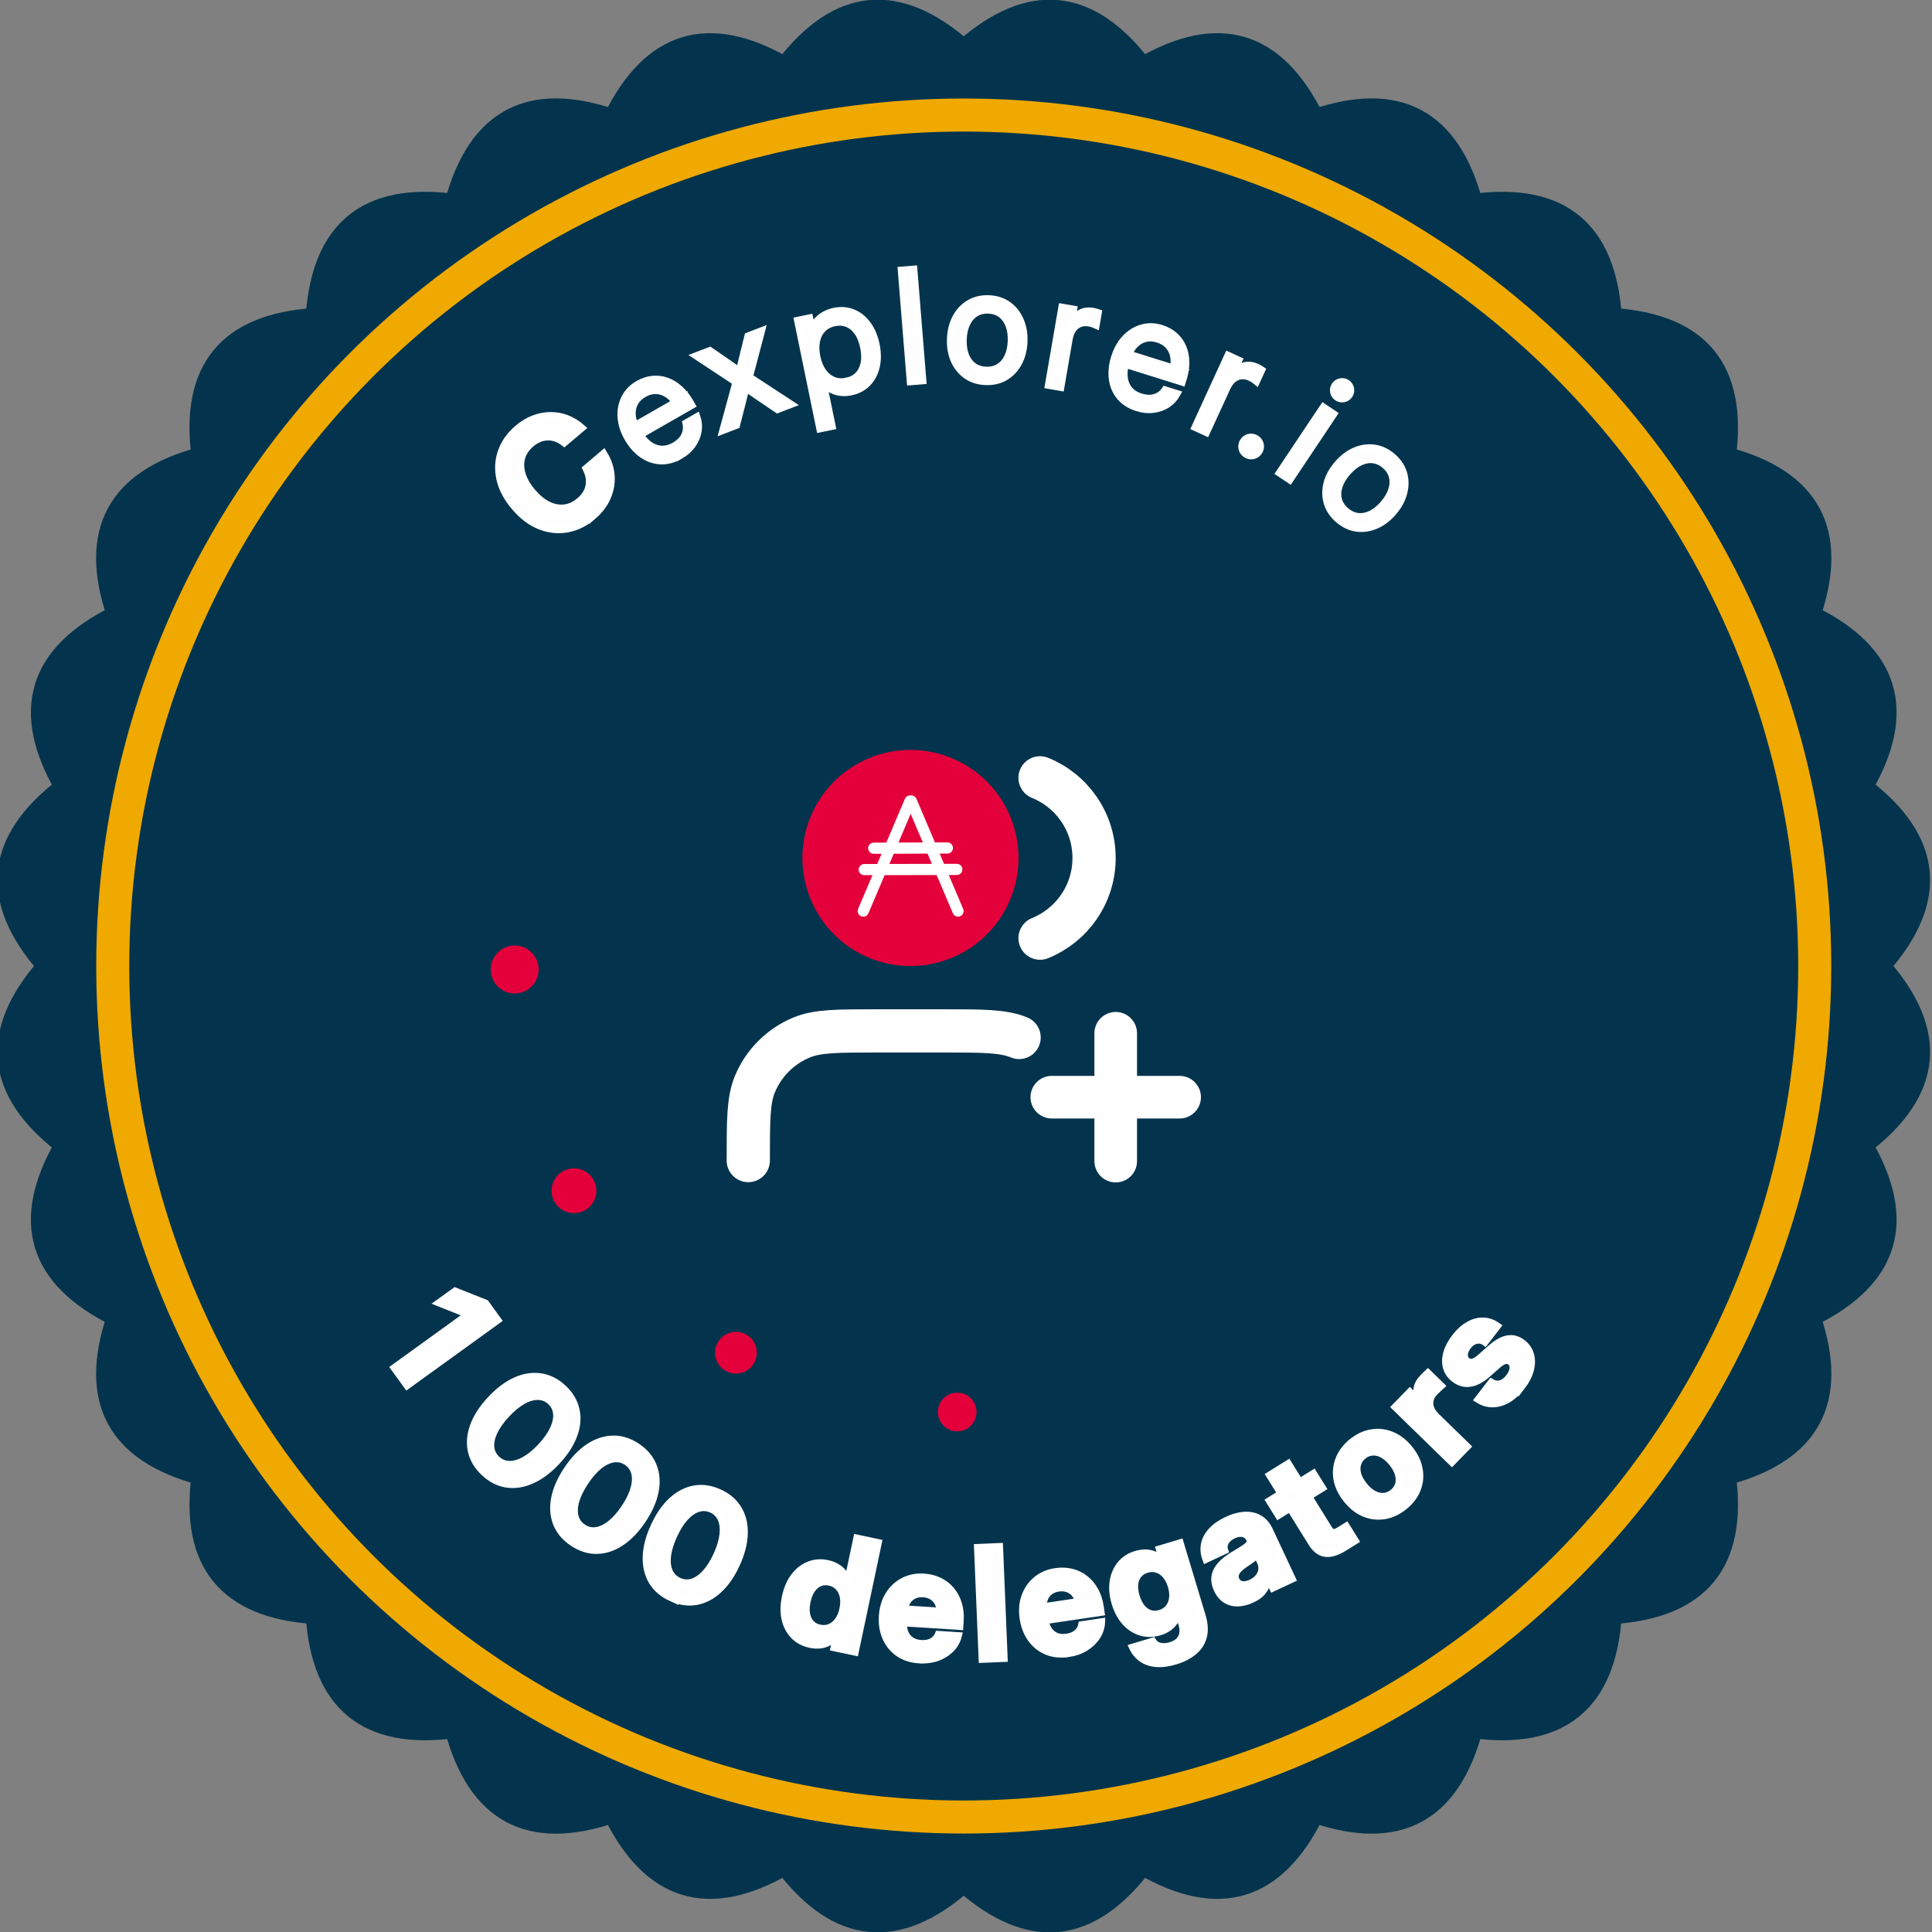 <?xml version="1.0" encoding="UTF-8" standalone="no"?>
<svg
   inkscape:version="1.2.2 (b0a84865, 2022-12-01)"
   xml:space="preserve"
   sodipodi:docname="final_awards_pre-text-to-path.svg"
   id="svg134"
   version="1.1"
   viewBox="-120 -120 300 300"
   height="250"
   width="250"
   inkscape:export-filename="0.svg"
   inkscape:export-xdpi="96"
   inkscape:export-ydpi="96"
   xmlns:inkscape="http://www.inkscape.org/namespaces/inkscape"
   xmlns:sodipodi="http://sodipodi.sourceforge.net/DTD/sodipodi-0.dtd"
   xmlns="http://www.w3.org/2000/svg"
   xmlns:svg="http://www.w3.org/2000/svg"><rect x="-120" y="-120" width="300" height="300" fill="#808080" stroke="none"/><defs
     id="defs138" /><sodipodi:namedview
     id="namedview136"
     pagecolor="#ffffff"
     bordercolor="#000000"
     borderopacity="0.25"
     inkscape:showpageshadow="2"
     inkscape:pageopacity="0.0"
     inkscape:pagecheckerboard="0"
     inkscape:deskcolor="#d1d1d1"
     showgrid="false"
     inkscape:zoom="0.35355339"
     inkscape:cx="1480.6816"
     inkscape:cy="663.26616"
     inkscape:window-width="1425"
     inkscape:window-height="949"
     inkscape:window-x="0"
     inkscape:window-y="25"
     inkscape:window-maximized="1"
     inkscape:current-layer="g19337"
     showguides="true" /><style
     type="text/css"
     id="style8571">
	.st0{fill:#ffffff;}
</style><g
     id="g12580"
     inkscape:label="Delegators"
     transform="translate(-2964.035,-1170.545)"><g
       id="g17453"
       inkscape:label="1000 delegators"
       transform="matrix(1.425,0,0,1.425,4025.253,1185.922)"
       inkscape:export-filename="./g8306.svg"
       inkscape:export-xdpi="96"
       inkscape:export-ydpi="96"><g
         id="g18265"
         inkscape:label="Borders"
         transform="translate(-779.204,10.265)"><path
           fill="none"
           stroke="black"
           stroke-width="2"
           d="M 155.296,3.5528548e-7 Q 164.766,10.78 153.376,19.51 q 7.18,12.42 -5.69,18.76 4.62,13.58 -9.24,17.29 1.88,14.22 -12.44,15.15 -0.93,14.32 -15.15,12.44 -3.71,13.86 -17.29,9.24 -6.34,12.87 -18.76,5.69 -8.73,11.39 -19.51,1.92 -10.78,9.47 -19.51,-1.92 -12.42,7.18 -18.76,-5.69 -13.58,4.62 -17.29,-9.24 -14.22,1.88 -15.15,-12.44 -14.32,-0.93 -12.44,-15.15 -13.86,-3.71 -9.24,-17.29 -12.87,-6.34 -5.69,-18.76 -11.39,-8.73 -1.92,-19.51 Q -54.174,-10.78 -42.784,-19.51 q -7.18,-12.42 5.69,-18.76 -4.62,-13.58 9.24,-17.29 -1.88,-14.22 12.44,-15.15 0.93,-14.32 15.15,-12.44 3.71,-13.86 17.29,-9.24 6.34,-12.87 18.76,-5.69 8.73,-11.39 19.51,-1.92 10.78,-9.47 19.51,1.92 12.42,-7.18 18.76,5.69 13.58,-4.62 17.29,9.24 14.22,-1.88 15.15,12.44 14.32,0.93 12.44,15.15 13.86,3.71 9.24,17.29 12.87,6.34 5.69,18.76 11.39,8.73 1.92,19.51 z"
           id="path18259"
           style="fill:#04344d;fill-opacity:1;stroke:#04344d;stroke-opacity:1"
           inkscape:export-filename="path132.svg"
           inkscape:export-xdpi="96"
           inkscape:export-ydpi="96" /><circle
           style="fill:none;fill-opacity:1;stroke:#efa900;stroke-width:3.6;stroke-linecap:round;stroke-dasharray:none;stroke-opacity:1;paint-order:stroke fill markers"
           id="circle18261"
           cx="55.296"
           cy="1.4210855e-14"
           r="92.731" /></g><g
         id="g17397"
         inkscape:label="Texts"
         transform="translate(-779.204,9.348)"><circle
           style="fill:none;fill-opacity:1;stroke:none;stroke-width:3.018;stroke-linecap:round;stroke-opacity:1;paint-order:stroke fill markers"
           id="circle17381"
           cx="-1.4210855e-14"
           cy="-55.296"
           transform="matrix(0,-1,-1,0,0,0)"
           r="76.491"
           inkscape:label="Bottom-text-path" /><circle
           style="fill:none;fill-opacity:1;stroke:none;stroke-width:2.486;stroke-linecap:round;stroke-opacity:1;paint-order:stroke fill markers"
           id="circle17383"
           cx="1.4210855e-14"
           cy="-55.296"
           transform="rotate(90)"
           inkscape:label="Top-text-path"
           r="63" /><g
           aria-label="Cexplorer.io"
           id="text17391"
           style="font-size:16.8px;font-family:ROBOTO;-inkscape-font-specification:ROBOTO;text-align:center;letter-spacing:1.2px;text-anchor:middle;fill:#fefeff;stroke:#ffffff;stroke-width:0.744;stroke-linecap:round;paint-order:stroke fill markers"><path
             d="m 14.859,-48.055 q -1.276,1.083 -2.777,1.355 -1.5,0.261 -2.988,-0.327 -1.487,-0.599 -2.74,-2.075 -1.263,-1.489 -1.612,-3.054 -0.343,-1.57 0.165,-3.001 0.514,-1.436 1.79,-2.519 0.819,-0.695 1.727,-1.046 0.908,-0.35 1.828,-0.356 0.926,-0.011 1.806,0.329 0.88,0.34 1.656,1.026 l -1.945,1.65 q -0.432,-0.344 -0.89,-0.504 -0.464,-0.166 -0.925,-0.151 -0.466,0.008 -0.918,0.198 -0.451,0.178 -0.87,0.534 -0.794,0.674 -1.034,1.533 -0.233,0.854 0.061,1.809 0.289,0.949 1.101,1.906 0.807,0.951 1.69,1.396 0.889,0.44 1.776,0.344 0.887,-0.096 1.681,-0.77 0.419,-0.356 0.674,-0.765 0.255,-0.41 0.339,-0.868 0.084,-0.459 0.001,-0.937 -0.083,-0.478 -0.334,-0.964 l 1.939,-1.645 q 0.545,0.871 0.737,1.795 0.192,0.924 0.03,1.836 -0.162,0.912 -0.656,1.75 -0.493,0.827 -1.312,1.522 z"
             style="font-weight:bold;font-family:Inter;-inkscape-font-specification:Inter"
             id="path5898" /><path
             d="m 24.408,-54.696 q -1.103,0.632 -2.176,0.576 -1.065,-0.061 -1.984,-0.706 -0.923,-0.653 -1.572,-1.784 -0.657,-1.146 -0.733,-2.284 -0.076,-1.138 0.403,-2.084 0.475,-0.953 1.471,-1.524 0.783,-0.449 1.572,-0.523 0.797,-0.078 1.547,0.191 0.75,0.27 1.401,0.861 0.654,0.58 1.156,1.455 l 0.192,0.334 -6.177,3.542 -0.596,-1.039 5.501,-3.154 -0.311,0.661 q -0.441,-0.769 -1.041,-1.172 -0.597,-0.414 -1.27,-0.435 -0.678,-0.028 -1.354,0.36 -0.669,0.384 -0.988,0.982 -0.316,0.588 -0.267,1.316 0.052,0.717 0.493,1.486 l 0.294,0.512 q 0.445,0.776 1.051,1.223 0.613,0.443 1.321,0.491 0.704,0.041 1.437,-0.38 0.534,-0.306 0.846,-0.702 0.308,-0.403 0.4,-0.853 0.099,-0.454 -0.011,-0.911 l 1.21,-0.694 q 0.27,0.8 0.136,1.605 -0.138,0.798 -0.639,1.492 -0.493,0.69 -1.312,1.159 z"
             style="font-family:Inter;-inkscape-font-specification:Inter"
             id="path5900" /><path
             d="m 29.025,-57.419 1.614,-5.924 0.377,1.006 -4.912,-3.24 1.532,-0.587 1.706,1.174 q 0.511,0.349 1.007,0.704 0.493,0.347 1,0.706 l -0.643,0.246 q 0.145,-0.609 0.28,-1.196 0.14,-0.598 0.287,-1.199 l 0.501,-2.019 1.509,-0.578 -1.5,5.695 -0.387,-1.011 5.122,3.353 -1.524,0.584 -1.991,-1.346 q -0.498,-0.336 -0.977,-0.671 -0.48,-0.335 -0.973,-0.682 l 0.651,-0.249 q -0.135,0.588 -0.276,1.16 -0.141,0.572 -0.287,1.155 l -0.598,2.337 z"
             style="font-family:Inter;-inkscape-font-specification:Inter"
             id="path5902" /><path
             d="m 39.608,-57.605 -2.433,-11.844 1.334,-0.274 0.257,1.254 0.016,-0.003 q 0.176,-0.53 0.529,-0.929 0.353,-0.399 0.836,-0.657 0.481,-0.266 1.028,-0.379 1.109,-0.228 2.05,0.157 0.942,0.384 1.604,1.287 0.661,0.894 0.93,2.204 0.267,1.302 0.014,2.392 -0.255,1.082 -0.967,1.815 -0.714,0.724 -1.823,0.952 -0.546,0.112 -1.07,0.052 -0.522,-0.052 -0.997,-0.289 -0.476,-0.237 -0.882,-0.665 l -0.016,0.003 0.954,4.644 z m 2.916,-5.213 q 0.739,-0.152 1.227,-0.629 0.488,-0.477 0.664,-1.25 0.176,-0.773 -0.037,-1.81 -0.215,-1.045 -0.681,-1.686 -0.467,-0.641 -1.103,-0.887 -0.637,-0.246 -1.376,-0.094 -0.787,0.162 -1.285,0.674 -0.498,0.513 -0.664,1.292 -0.167,0.78 0.032,1.744 0.196,0.956 0.657,1.607 0.46,0.651 1.12,0.926 0.659,0.275 1.447,0.113 z"
             style="font-family:Inter;-inkscape-font-specification:Inter"
             id="path5904" /><path
             d="m 49.868,-75.033 0.984,12.183 -1.39,0.112 -0.984,-12.183 z"
             style="font-family:Inter;-inkscape-font-specification:Inter"
             id="path5906" /><path
             d="m 57.685,-62.759 q -1.197,-0.045 -2.085,-0.653 -0.88,-0.616 -1.35,-1.651 -0.462,-1.035 -0.412,-2.355 0.05,-1.328 0.588,-2.334 0.547,-1.006 1.47,-1.554 0.932,-0.548 2.129,-0.503 1.205,0.045 2.085,0.661 0.88,0.616 1.341,1.659 0.47,1.044 0.42,2.372 -0.05,1.32 -0.596,2.317 -0.538,0.998 -1.462,1.546 -0.923,0.54 -2.128,0.495 z m 0.047,-1.262 q 0.82,0.031 1.417,-0.349 0.597,-0.38 0.936,-1.098 0.339,-0.726 0.376,-1.702 0.037,-0.992 -0.247,-1.733 -0.284,-0.749 -0.85,-1.181 -0.567,-0.432 -1.386,-0.462 -0.812,-0.03 -1.417,0.357 -0.597,0.38 -0.936,1.106 -0.339,0.726 -0.376,1.718 -0.037,0.984 0.247,1.725 0.284,0.741 0.851,1.165 0.567,0.424 1.387,0.454 z"
             style="font-family:Inter;-inkscape-font-specification:Inter"
             id="path5908" /><path
             d="m 64.508,-62.352 1.472,-8.537 1.31,0.226 -0.231,1.342 0.032,0.006 q 0.349,-0.622 0.928,-0.939 0.579,-0.316 1.379,-0.178 0.186,0.032 0.337,0.075 0.159,0.044 0.237,0.074 l -0.237,1.374 q -0.077,-0.038 -0.306,-0.111 -0.219,-0.079 -0.518,-0.131 -0.469,-0.081 -0.911,0.068 -0.442,0.149 -0.764,0.568 -0.322,0.419 -0.447,1.146 l -0.906,5.254 z"
             style="font-family:Inter;-inkscape-font-specification:Inter"
             id="path5910" /><path
             d="m 74.208,-59.906 q -1.213,-0.38 -1.9,-1.206 -0.679,-0.823 -0.829,-1.936 -0.147,-1.121 0.243,-2.365 0.395,-1.26 1.179,-2.089 0.784,-0.829 1.804,-1.119 1.022,-0.299 2.118,0.045 0.861,0.27 1.452,0.799 0.598,0.532 0.91,1.265 0.312,0.734 0.32,1.613 0.018,0.874 -0.284,1.837 l -0.115,0.368 -6.794,-2.13 0.358,-1.143 6.051,1.897 -0.697,0.22 q 0.265,-0.845 0.154,-1.559 -0.101,-0.719 -0.544,-1.228 -0.44,-0.516 -1.184,-0.749 -0.736,-0.231 -1.392,-0.058 -0.646,0.167 -1.147,0.698 -0.491,0.525 -0.756,1.37 l -0.177,0.564 q -0.267,0.853 -0.184,1.601 0.091,0.751 0.537,1.303 0.448,0.545 1.254,0.797 0.587,0.184 1.09,0.144 0.505,-0.048 0.898,-0.286 0.401,-0.235 0.661,-0.627 l 1.331,0.417 q -0.404,0.741 -1.086,1.19 -0.68,0.44 -1.529,0.544 -0.841,0.106 -1.741,-0.176 z"
             style="font-family:Inter;-inkscape-font-specification:Inter"
             id="path5912" /><path
             d="m 80.477,-57.777 3.61,-7.874 1.208,0.554 -0.567,1.238 0.03,0.014 q 0.497,-0.512 1.137,-0.67 0.641,-0.157 1.379,0.181 0.172,0.079 0.306,0.158 0.142,0.083 0.21,0.132 l -0.581,1.268 q -0.064,-0.057 -0.267,-0.186 -0.192,-0.133 -0.468,-0.259 -0.432,-0.198 -0.898,-0.168 -0.465,0.03 -0.884,0.353 -0.419,0.322 -0.726,0.994 l -2.222,4.847 z"
             style="font-family:Inter;-inkscape-font-specification:Inter"
             id="path5914" /><path
             d="m 86.109,-54.803 q -0.372,-0.209 -0.491,-0.616 -0.108,-0.409 0.101,-0.781 0.213,-0.379 0.616,-0.491 0.409,-0.108 0.781,0.101 0.379,0.213 0.491,0.616 0.112,0.402 -0.101,0.781 -0.209,0.372 -0.616,0.491 -0.402,0.112 -0.781,-0.101 z"
             style="font-family:Inter;-inkscape-font-specification:Inter"
             id="path5916" /><path
             d="m 89.666,-52.812 4.812,-7.203 1.16,0.775 -4.812,7.203 z m 6.33,-8.221 q -0.327,-0.219 -0.404,-0.606 -0.077,-0.387 0.142,-0.714 0.219,-0.327 0.606,-0.404 0.387,-0.077 0.714,0.142 0.327,0.219 0.404,0.606 0.077,0.387 -0.142,0.714 -0.219,0.327 -0.606,0.404 -0.387,0.077 -0.714,-0.142 z"
             style="font-family:Inter;-inkscape-font-specification:Inter"
             id="path5918" /><path
             d="m 96.124,-47.723 q -0.91,-0.779 -1.228,-1.807 -0.307,-1.029 -0.031,-2.133 0.282,-1.098 1.141,-2.101 0.864,-1.009 1.911,-1.463 1.053,-0.448 2.117,-0.304 1.07,0.15 1.98,0.929 0.916,0.784 1.222,1.814 0.307,1.029 0.02,2.134 -0.281,1.11 -1.145,2.119 -0.859,1.003 -1.907,1.445 -1.042,0.447 -2.106,0.303 -1.059,-0.151 -1.975,-0.935 z m 0.822,-0.96 q 0.623,0.534 1.327,0.607 0.704,0.074 1.415,-0.278 0.717,-0.358 1.352,-1.099 0.646,-0.754 0.884,-1.511 0.243,-0.764 0.068,-1.454 -0.176,-0.69 -0.799,-1.224 -0.617,-0.528 -1.332,-0.601 -0.704,-0.074 -1.421,0.285 -0.717,0.358 -1.363,1.112 -0.64,0.748 -0.878,1.505 -0.238,0.757 -0.057,1.441 0.181,0.684 0.804,1.218 z"
             style="font-family:Inter;-inkscape-font-specification:Inter"
             id="path5920" /></g><g
           aria-label="1 000 delegators"
           id="text17395"
           style="font-size:16.8px;font-family:ROBOTO;-inkscape-font-specification:ROBOTO;text-align:center;letter-spacing:1.348px;text-anchor:middle;fill:#fefeff;stroke:#ffffff;stroke-width:0.744;stroke-linecap:round;paint-order:stroke fill markers"><path
             d="m 4.542,39.502 -9.908,7.157 -1.422,-1.968 8.026,-5.798 -0.01,-0.013 -3.157,-1.261 1.795,-1.297 3.335,1.325 z"
             style="font-weight:bold;font-family:Inter;-inkscape-font-specification:'Inter Bold'"
             id="path5923" /><path
             d="M 3.052,56.139 Q 1.929,55.094 1.632,53.775 1.347,52.456 1.87,51.016 q 0.529,-1.435 1.854,-2.858 1.33,-1.429 2.724,-2.059 1.4,-0.625 2.736,-0.434 1.336,0.19 2.465,1.241 1.123,1.045 1.408,2.364 0.297,1.319 -0.238,2.76 -0.523,1.441 -1.853,2.87 Q 9.64,56.322 8.24,56.946 6.847,57.576 5.505,57.381 4.174,57.184 3.052,56.139 Z m 1.375,-1.477 q 0.582,0.542 1.355,0.555 0.772,0.013 1.655,-0.477 0.882,-0.49 1.788,-1.463 0.911,-0.979 1.337,-1.893 0.426,-0.915 0.358,-1.684 -0.063,-0.776 -0.645,-1.318 Q 9.691,47.84 8.907,47.827 8.135,47.814 7.253,48.304 6.376,48.8 5.465,49.779 4.56,50.751 4.128,51.66 q -0.426,0.915 -0.358,1.684 0.074,0.775 0.656,1.317 z"
             style="font-weight:bold;font-family:Inter;-inkscape-font-specification:'Inter Bold'"
             id="path5925" /><path
             d="m 12.688,63.772 q -1.275,-0.853 -1.777,-2.108 -0.491,-1.257 -0.204,-2.762 0.294,-1.501 1.376,-3.117 1.086,-1.622 2.362,-2.466 1.282,-0.839 2.632,-0.864 1.349,-0.025 2.631,0.833 1.275,0.853 1.766,2.11 0.503,1.255 0.204,2.762 -0.287,1.506 -1.373,3.128 -1.081,1.616 -2.364,2.455 -1.276,0.844 -2.632,0.864 -1.345,0.018 -2.619,-0.835 z m 1.123,-1.677 q 0.661,0.443 1.426,0.333 0.765,-0.11 1.558,-0.734 0.793,-0.624 1.532,-1.728 0.744,-1.111 1.019,-2.082 0.275,-0.971 0.085,-1.72 -0.185,-0.756 -0.846,-1.198 -0.661,-0.443 -1.437,-0.33 -0.765,0.11 -1.558,0.734 -0.786,0.629 -1.53,1.74 -0.739,1.104 -1.021,2.071 -0.275,0.971 -0.085,1.72 0.197,0.753 0.858,1.196 z"
             style="font-weight:bold;font-family:Inter;-inkscape-font-specification:'Inter Bold'"
             id="path5927" /><path
             d="m 23.419,69.769 q -1.395,-0.638 -2.092,-1.796 -0.686,-1.162 -0.644,-2.694 0.05,-1.529 0.859,-3.297 0.812,-1.775 1.937,-2.813 1.132,-1.034 2.459,-1.274 1.328,-0.24 2.73,0.401 1.395,0.638 2.081,1.8 0.697,1.158 0.644,2.694 -0.043,1.532 -0.855,3.307 -0.809,1.768 -1.941,2.802 -1.124,1.037 -2.459,1.274 -1.324,0.233 -2.719,-0.405 z m 0.84,-1.835 q 0.724,0.331 1.461,0.1 0.737,-0.231 1.42,-0.974 0.683,-0.743 1.236,-1.951 0.556,-1.216 0.672,-2.218 0.116,-1.002 -0.191,-1.711 -0.304,-0.716 -1.027,-1.047 -0.724,-0.331 -1.472,-0.096 -0.737,0.231 -1.42,0.974 -0.675,0.746 -1.232,1.962 -0.553,1.208 -0.676,2.207 -0.116,1.002 0.191,1.711 0.315,0.712 1.038,1.043 z"
             style="font-weight:bold;font-family:Inter;-inkscape-font-specification:'Inter Bold'"
             id="path5929" /><path
             d="m 38.587,74.85 q -1.108,-0.234 -1.817,-0.963 -0.71,-0.728 -0.957,-1.82 -0.239,-1.09 0.041,-2.414 0.276,-1.308 0.943,-2.199 0.676,-0.897 1.612,-1.278 0.945,-0.387 2.029,-0.158 0.554,0.117 0.987,0.368 0.435,0.243 0.741,0.618 0.306,0.375 0.483,0.89 l 0.008,0.002 0.984,-4.655 2.36,0.499 -2.527,11.958 -2.327,-0.492 0.275,-1.3 -0.008,-0.002 q -0.352,0.437 -0.801,0.694 -0.439,0.251 -0.954,0.31 -0.515,0.059 -1.069,-0.058 z m 1.017,-1.797 q 0.602,0.127 1.108,-0.084 0.516,-0.218 0.883,-0.727 0.368,-0.509 0.527,-1.264 0.161,-0.762 0.029,-1.369 -0.13,-0.614 -0.515,-1.014 -0.375,-0.406 -0.977,-0.534 -0.57,-0.12 -1.058,0.087 -0.488,0.207 -0.846,0.71 -0.35,0.505 -0.518,1.299 -0.168,0.795 -0.054,1.406 0.124,0.605 0.486,0.992 0.364,0.379 0.934,0.499 z"
             style="font-weight:bold;font-family:Inter;-inkscape-font-specification:'Inter Bold'"
             id="path5931" /><path
             d="m 50.455,76.537 q -1.31,-0.083 -2.248,-0.718 -0.929,-0.643 -1.404,-1.7 -0.467,-1.057 -0.384,-2.367 0.084,-1.326 0.689,-2.307 0.614,-0.988 1.608,-1.509 0.995,-0.52 2.231,-0.442 0.958,0.061 1.715,0.438 0.757,0.369 1.284,1.01 0.527,0.634 0.778,1.471 0.259,0.838 0.196,1.829 l -0.041,0.647 -7.638,-0.486 0.098,-1.539 6.476,0.412 -1.112,0.299 q 0.042,-0.655 -0.166,-1.145 -0.207,-0.49 -0.633,-0.772 -0.417,-0.29 -1.023,-0.328 -0.598,-0.038 -1.048,0.196 -0.45,0.226 -0.718,0.686 -0.268,0.46 -0.309,1.115 l -0.067,1.048 q -0.043,0.671 0.162,1.194 0.214,0.515 0.655,0.822 0.441,0.299 1.088,0.34 0.475,0.03 0.843,-0.078 0.377,-0.116 0.638,-0.346 0.27,-0.238 0.398,-0.567 l 2.202,0.14 q -0.21,0.85 -0.825,1.468 -0.615,0.618 -1.506,0.94 -0.891,0.313 -1.939,0.247 z"
             style="font-weight:bold;font-family:Inter;-inkscape-font-specification:'Inter Bold'"
             id="path5933" /><path
             d="m 59.206,64.163 0.504,12.212 -2.418,0.1 -0.504,-12.212 z"
             style="font-weight:bold;font-family:Inter;-inkscape-font-specification:'Inter Bold'"
             id="path5935" /><path
             d="m 66.707,75.844 q -1.298,0.192 -2.348,-0.233 -1.043,-0.434 -1.729,-1.369 -0.678,-0.936 -0.87,-2.235 -0.195,-1.315 0.192,-2.4 0.394,-1.095 1.258,-1.812 0.864,-0.717 2.089,-0.898 0.949,-0.141 1.768,0.07 0.818,0.202 1.467,0.72 0.648,0.509 1.068,1.276 0.428,0.766 0.574,1.748 l 0.095,0.641 -7.571,1.121 -0.226,-1.526 6.419,-0.95 -1.025,0.525 q -0.096,-0.649 -0.401,-1.085 -0.305,-0.436 -0.78,-0.622 -0.469,-0.196 -1.069,-0.107 -0.592,0.088 -0.984,0.411 -0.393,0.315 -0.558,0.821 -0.166,0.505 -0.07,1.155 l 0.154,1.039 q 0.099,0.665 0.408,1.134 0.317,0.459 0.812,0.668 0.494,0.201 1.135,0.106 0.471,-0.07 0.808,-0.252 0.345,-0.192 0.552,-0.471 0.214,-0.289 0.271,-0.637 l 2.183,-0.323 q -0.028,0.875 -0.5,1.608 -0.472,0.733 -1.277,1.234 -0.806,0.493 -1.845,0.646 z"
             style="font-weight:bold;font-family:Inter;-inkscape-font-specification:'Inter Bold'"
             id="path5937" /><path
             d="m 78.35,76.663 q -1.178,0.355 -2.105,0.266 -0.916,-0.084 -1.57,-0.547 -0.646,-0.465 -1.007,-1.239 l 2.231,-0.672 q 0.181,0.288 0.467,0.442 0.294,0.151 0.665,0.159 0.373,0.016 0.805,-0.114 0.848,-0.256 1.164,-0.856 0.324,-0.603 0.054,-1.498 l -0.383,-1.272 -0.008,0.002 q -0.097,0.56 -0.371,0.986 -0.267,0.423 -0.693,0.714 -0.418,0.289 -0.96,0.452 -1.084,0.327 -2.056,0.028 -0.972,-0.298 -1.706,-1.114 -0.726,-0.818 -1.098,-2.051 -0.376,-1.249 -0.217,-2.342 0.164,-1.103 0.802,-1.887 0.646,-0.786 1.706,-1.105 0.542,-0.163 1.042,-0.151 0.508,0.01 0.97,0.205 0.469,0.193 0.868,0.578 l 0.008,-0.002 -0.362,-1.202 2.286,-0.689 2.402,7.972 q 0.395,1.312 0.131,2.282 -0.262,0.979 -1.067,1.632 -0.795,0.659 -1.997,1.022 z m -1.673,-5.21 q 0.589,-0.178 0.933,-0.598 0.35,-0.431 0.43,-1.046 0.08,-0.615 -0.138,-1.338 -0.218,-0.723 -0.622,-1.183 -0.407,-0.469 -0.934,-0.627 -0.522,-0.168 -1.111,0.009 -0.558,0.168 -0.889,0.576 -0.333,0.4 -0.408,1.005 -0.067,0.603 0.163,1.365 0.23,0.762 0.618,1.227 0.397,0.463 0.898,0.62 0.501,0.157 1.059,-0.011 z"
             style="font-weight:bold;font-family:Inter;-inkscape-font-specification:'Inter Bold'"
             id="path5939" /><path
             d="m 86.704,69.937 q -0.78,0.365 -1.511,0.39 -0.731,0.025 -1.323,-0.332 -0.596,-0.364 -0.961,-1.144 -0.309,-0.661 -0.269,-1.214 0.037,-0.561 0.335,-1.026 0.302,-0.477 0.786,-0.875 0.491,-0.402 1.076,-0.739 0.686,-0.411 1.078,-0.677 0.392,-0.265 0.519,-0.478 0.127,-0.213 0.009,-0.466 l -0.024,-0.052 q -0.136,-0.29 -0.392,-0.432 -0.26,-0.15 -0.609,-0.141 -0.341,0.006 -0.743,0.194 -0.401,0.188 -0.654,0.46 -0.246,0.269 -0.316,0.583 -0.071,0.314 0.042,0.632 l -2.058,0.963 q -0.327,-0.834 -0.181,-1.627 0.153,-0.796 0.776,-1.477 0.62,-0.688 1.697,-1.193 0.802,-0.375 1.521,-0.485 0.715,-0.117 1.309,0.03 0.602,0.144 1.058,0.538 0.456,0.394 0.751,1.025 l 2.489,5.32 -2.14,1.001 -0.518,-1.107 -0.03,0.014 q -0.027,0.484 -0.203,0.901 -0.176,0.417 -0.541,0.779 -0.369,0.354 -0.971,0.635 z M 86.6,68.129 q 0.528,-0.247 0.816,-0.617 0.296,-0.374 0.348,-0.806 0.052,-0.432 -0.147,-0.855 l -0.368,-0.788 q -0.072,0.097 -0.204,0.222 -0.135,0.118 -0.322,0.259 -0.191,0.134 -0.415,0.294 -0.224,0.159 -0.467,0.318 -0.351,0.237 -0.597,0.506 -0.249,0.261 -0.33,0.553 -0.084,0.284 0.062,0.596 0.129,0.275 0.371,0.406 0.242,0.131 0.566,0.106 0.324,-0.025 0.688,-0.195 z"
             style="font-weight:bold;font-family:Inter;-inkscape-font-specification:'Inter Bold'"
             id="path5941" /><path
             d="m 93.409,56.186 1,1.61 -4.829,3 -1,-1.61 z m -4.807,0.205 2.056,-1.277 4.407,7.093 q 0.229,0.369 0.467,0.425 0.244,0.051 0.662,-0.209 0.174,-0.108 0.411,-0.255 0.244,-0.152 0.376,-0.234 l 1,1.61 q -0.188,0.117 -0.523,0.325 -0.334,0.208 -0.676,0.42 -1.212,0.753 -2.085,0.639 -0.866,-0.119 -1.489,-1.122 z"
             style="font-weight:bold;font-family:Inter;-inkscape-font-specification:'Inter Bold'"
             id="path5943" /><path
             d="m 103.278,59.826 q -1.017,0.817 -2.145,0.997 -1.128,0.18 -2.2,-0.264 -1.065,-0.449 -1.913,-1.504 -0.853,-1.062 -1.061,-2.199 -0.202,-1.142 0.217,-2.205 0.414,-1.069 1.431,-1.886 1.03,-0.827 2.157,-0.996 1.128,-0.18 2.194,0.269 1.072,0.444 1.925,1.505 0.848,1.055 1.05,2.198 0.208,1.137 -0.211,2.2 -0.413,1.058 -1.443,1.885 z m -1.228,-1.529 q 0.46,-0.37 0.616,-0.884 0.15,-0.52 -0.018,-1.122 -0.168,-0.602 -0.666,-1.222 -0.509,-0.633 -1.06,-0.927 -0.551,-0.294 -1.087,-0.253 -0.541,0.034 -1.001,0.404 -0.454,0.365 -0.604,0.885 -0.155,0.514 0.012,1.116 0.168,0.602 0.676,1.235 0.503,0.627 1.055,0.92 0.546,0.287 1.087,0.253 0.535,-0.041 0.99,-0.405 z"
             style="font-weight:bold;font-family:Inter;-inkscape-font-specification:'Inter Bold'"
             id="path5945" /><path
             d="m 108.489,55.014 -6.204,-6.046 1.626,-1.668 1.057,1.031 0.017,-0.018 q -0.392,-0.714 -0.307,-1.342 0.085,-0.628 0.686,-1.244 0.149,-0.153 0.275,-0.27 0.126,-0.129 0.235,-0.229 l 1.475,1.437 q -0.098,0.088 -0.321,0.294 -0.218,0.2 -0.435,0.423 -0.344,0.352 -0.454,0.795 -0.116,0.437 0.046,0.904 0.163,0.468 0.633,0.926 l 3.36,3.275 z"
             style="font-weight:bold;font-family:Inter;-inkscape-font-specification:'Inter Bold'"
             id="path5947" /><path
             d="m 116.101,46.764 q -0.687,0.89 -1.496,1.374 -0.816,0.479 -1.656,0.494 -0.84,0.015 -1.624,-0.487 l 1.454,-1.883 q 0.488,0.294 0.992,0.165 0.504,-0.129 0.935,-0.688 0.411,-0.532 0.44,-0.987 0.034,-0.461 -0.284,-0.706 -0.273,-0.211 -0.622,-0.107 -0.344,0.097 -0.748,0.459 l -1.161,1.021 q -0.967,0.85 -1.874,0.978 -0.907,0.128 -1.7,-0.483 -0.649,-0.501 -0.866,-1.228 -0.211,-0.733 0.024,-1.588 0.24,-0.861 0.932,-1.757 0.687,-0.89 1.484,-1.331 0.791,-0.447 1.596,-0.416 0.81,0.024 1.54,0.556 l -1.368,1.773 q -0.421,-0.314 -0.939,-0.207 -0.518,0.108 -0.914,0.621 -0.381,0.493 -0.382,0.938 -0.008,0.44 0.297,0.675 0.266,0.206 0.605,0.115 0.339,-0.09 0.724,-0.415 l 1.256,-1.103 q 1.003,-0.884 1.84,-1.015 0.836,-0.143 1.595,0.444 0.682,0.526 0.894,1.312 0.211,0.774 -0.035,1.683 -0.247,0.897 -0.939,1.793 z"
             style="font-weight:bold;font-family:Inter;-inkscape-font-specification:'Inter Bold'"
             id="path5949" /></g></g><g
         id="g17425"
         inkscape:label="Middlepart"
         transform="matrix(0.82,0,0,0.82,-124.566,4.921)"><g
           style="fill:none"
           id="g17405"
           transform="matrix(2.872,0,0,2.872,-765.281,-27.944)"
           inkscape:label="user"><path
             d="M 15.5,3.291 C 16.966,3.884 18,5.321 18,7 c 0,1.679 -1.034,3.116 -2.5,3.709 m -0.969,4.595 C 13.796,15 12.864,15 11,15 H 8 C 6.136,15 5.204,15 4.469,15.305 3.489,15.71 2.71,16.489 2.304,17.469 2,18.204 2,19.136 2,21"
             stroke="#000000"
             stroke-width="2"
             stroke-linecap="round"
             stroke-linejoin="round"
             id="path17399"
             style="stroke:#ffffff;stroke-opacity:1"
             sodipodi:nodetypes="csccssssc" /><g
             style="fill:none"
             id="g17403"
             transform="matrix(1.22,0,0,1.22,16.432,-4.304)"><path
               d="M 2.106,20.762 V 15.913 M -0.318,18.337 H 4.53"
               stroke="#000000"
               stroke-width="1.616"
               stroke-linecap="round"
               stroke-linejoin="round"
               id="path17401"
               sodipodi:nodetypes="cccc"
               style="stroke:#ffffff;stroke-opacity:1" /></g></g><g
           id="g17423"
           transform="matrix(1.889,0,0,1.889,-739.723,-5.953)"
           inkscape:label="Logo"
           style="display:inline">
		<g
   transform="translate(0.92,-0.8)"
   id="g17409"
   inkscape:label="Circle">
<path
   style="opacity:1;fill:#e4003a;fill-opacity:1;fill-rule:nonzero;stroke:none;stroke-width:1;stroke-linecap:butt;stroke-linejoin:miter;stroke-miterlimit:4;stroke-dasharray:none;stroke-dashoffset:0"
   d="m 0,7.4 a 7.6,7.6 0 1 1 7.6,-7.6 7.6,7.6 0 0 1 -7.6,7.6 z"
   stroke-linecap="round"
   id="path17407" />
</g>
		<g
   transform="translate(0.81,-1.08)"
   id="g17413"
   style="display:none"
   inkscape:label="undefined">
<path
   style="opacity:1;fill:#ffffff;fill-rule:nonzero;stroke:none;stroke-width:1;stroke-linecap:butt;stroke-linejoin:miter;stroke-miterlimit:4;stroke-dasharray:none;stroke-dashoffset:0"
   transform="translate(-10.81,-11.92)"
   d="m 8.46,13.2 h -0.8 c -0.3,0 -0.4,-0.1 -0.4,-0.4 a 0.43,0.43 0 0 1 0.4,-0.4 h 0.9 a 0.35,0.35 0 0 0 0.2,-0.1 1.42,1.42 0 0 0 0.2,-0.6 h -0.7 a 0.4,0.4 0 1 1 0,-0.8 h 0.8 c 0.1,0 0.2,0 0.2,-0.1 a 23.29,23.29 0 0 0 1.1,-2.8 0.1,0.1 0 0 1 0.1,-0.1 c 0.1,-0.2 0.2,-0.3 0.4,-0.3 0.2,0 0.3,0.1 0.4,0.3 0.2,0.6 0.4,1.1 0.6,1.7 0.2,0.4 0.3,0.8 0.5,1.2 0,0.1 0.1,0.1 0.2,0.1 h 0.8 a 0.37,0.37 0 0 1 0.4,0.4 0.43,0.43 0 0 1 -0.4,0.4 h -0.7 a 4.88,4.88 0 0 0 0.3,0.7 0.35,0.35 0 0 0 0.2,0.1 h 0.9 c 0.1,0 0.3,0.1 0.3,0.2 a 0.6,0.6 0 0 1 -0.1,0.4 0.37,0.37 0 0 1 -0.3,0.1 h -0.8 a 3.55,3.55 0 0 0 0.4,0.9 l 0.6,1.5 c 0.1,0.3 0.1,0.5 -0.2,0.6 -0.3,0.1 -0.4,0 -0.5,-0.3 -0.3,-0.9 -0.7,-1.7 -1,-2.6 -0.1,-0.2 -0.1,-0.2 -0.3,-0.2 h -2.9 c -0.2,0 -0.2,0 -0.3,0.2 a 18.61,18.61 0 0 1 -1,2.5 c -0.1,0.2 -0.2,0.3 -0.4,0.3 a 0.27,0.27 0 0 1 -0.3,-0.3 0.37,0.37 0 0 1 0.1,-0.3 c 0.3,-0.7 0.5,-1.4 0.8,-2.1 0.2,0 0.2,-0.1 0.3,-0.2 z m 1,-0.8 h 2.7 c -0.1,-0.2 -0.2,-0.5 -0.3,-0.7 a 0.35,0.35 0 0 0 -0.2,-0.1 h -1.8 c -0.1,0 -0.1,0 -0.2,0.1 a 1.45,1.45 0 0 1 -0.2,0.7 z m 2.2,-1.5 c -0.3,-0.7 -0.5,-1.3 -0.8,-2 -0.3,0.7 -0.5,1.3 -0.8,2 z"
   stroke-linecap="round"
   id="path17411" />
</g>
<path
   style="opacity:1;fill:#050001;fill-opacity:1;stroke:#ffffff;stroke-width:0.787;stroke-linecap:round;stroke-miterlimit:3.7;stroke-dasharray:none;stroke-opacity:1;paint-order:stroke fill markers"
   d="M -2.399,2.736 0.889,-5.003"
   id="path17415"
   sodipodi:nodetypes="cc" /><path
   style="opacity:1;fill:#050001;fill-opacity:1;stroke:#ffffff;stroke-width:0.787;stroke-linecap:round;stroke-miterlimit:3.7;stroke-dasharray:none;stroke-opacity:1"
   d="M 4.265,2.734 0.98,-5.005"
   id="path17417"
   sodipodi:nodetypes="cc" /><path
   style="opacity:1;fill:#050001;fill-opacity:1;stroke:#ffffff;stroke-width:0.787;stroke-linecap:round;stroke-miterlimit:3.7;stroke-dasharray:none;stroke-opacity:1"
   d="m -1.664,-1.687 5.179,-0.016"
   id="path17419" /><path
   style="fill:#050001;fill-opacity:1;stroke:#ffffff;stroke-width:0.787;stroke-linecap:round;stroke-miterlimit:3.7;stroke-dasharray:none;stroke-opacity:1"
   d="m -2.33,-0.183 6.51,-0.012"
   id="path17421" /></g></g><g
         id="g19987"
         inkscape:label="circles"
         transform="matrix(0.823,0,0,0.823,-2275.181,-977.409)"><circle
           style="fill:#e4003a;fill-opacity:1;stroke:none;stroke-width:0.512;stroke-linecap:round;stroke-linejoin:round;stroke-dasharray:none;stroke-opacity:1;paint-order:stroke markers fill"
           id="circle19963"
           cx="-1259.138"
           cy="1884.035"
           inkscape:transform-center-x="6.1035156e-05"
           inkscape:transform-center-y="58.593567"
           transform="rotate(-90)"
           r="2.559" /><circle
           style="fill:#e4003a;fill-opacity:1;stroke:none;stroke-width:0.512;stroke-linecap:round;stroke-linejoin:round;stroke-dasharray:none;stroke-opacity:1;paint-order:stroke markers fill"
           id="circle19965"
           cx="-156.278"
           cy="2231.895"
           inkscape:transform-center-x="29.296796"
           inkscape:transform-center-y="50.743509"
           transform="rotate(-60)"
           r="2.763" /><circle
           style="fill:#e4003a;fill-opacity:1;stroke:none;stroke-width:0.512;stroke-linecap:round;stroke-linejoin:round;stroke-dasharray:none;stroke-opacity:1;paint-order:stroke markers fill"
           id="circle19967"
           cx="972.756"
           cy="1981.72"
           inkscape:transform-center-x="50.743523"
           inkscape:transform-center-y="29.296803"
           transform="rotate(-30)"
           r="2.968" /><circle
           style="fill:#e4003a;fill-opacity:1;stroke:none;stroke-width:0.512;stroke-linecap:round;stroke-linejoin:round;stroke-dasharray:none;stroke-opacity:1;paint-order:stroke markers fill"
           id="circle19969"
           cx="1825.442"
           cy="1200.545"
           inkscape:transform-center-x="58.593567"
           inkscape:transform-center-y="6.0887265e-05"
           r="3.173" /></g></g></g></svg>
